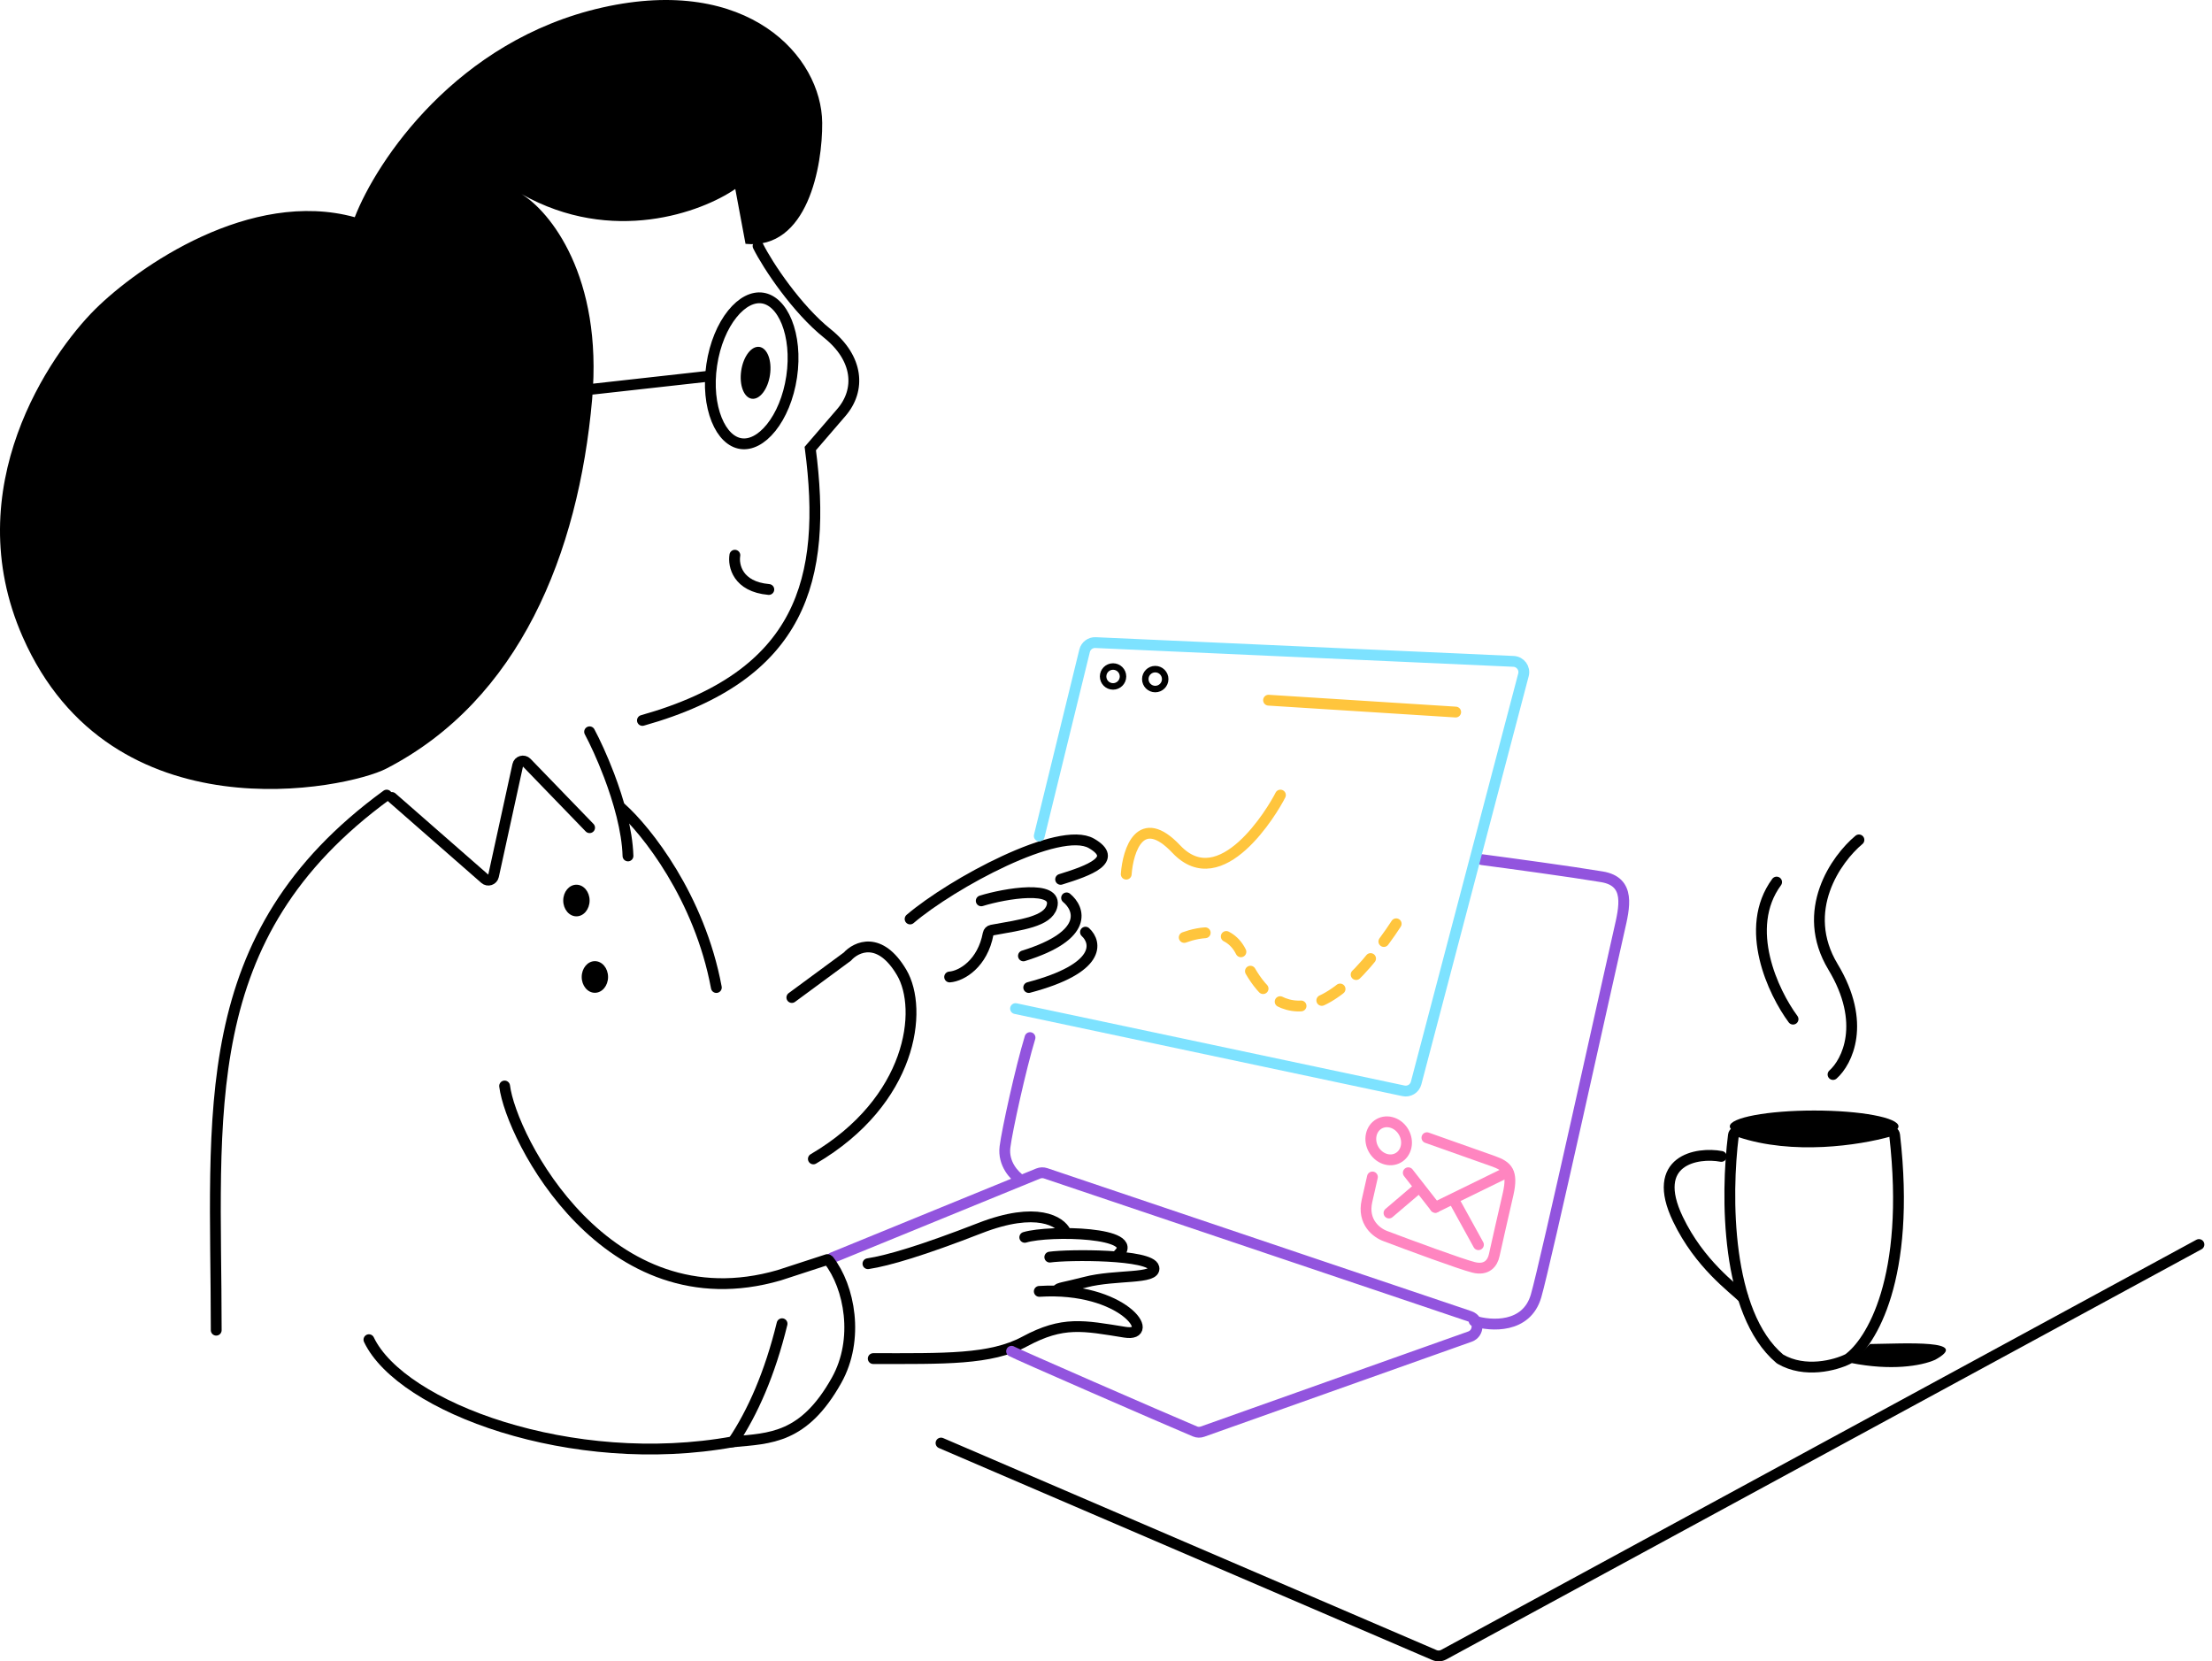 <svg width="253" height="190" viewBox="0 0 253 190" fill="none" xmlns="http://www.w3.org/2000/svg">
<g clip-path="url(#clip0_1298_729513)">
<path d="M108.616 111.727C110.021 111.62 112.388 110.173 113.022 106.785C113.061 106.578 113.22 106.411 113.427 106.374C116.89 105.753 119.793 105.388 120.307 103.682C121.071 101.147 114.958 102.176 112.23 103.021" stroke="black" stroke-width="1.237" stroke-linecap="round"/>
<path d="M104.093 105.094C108.87 101.019 121.204 94.345 124.84 96.453C127.993 98.28 124.626 99.544 121.311 100.563" stroke="black" stroke-width="1.237" stroke-linecap="round"/>
<path d="M121.992 102.682C123.497 103.914 124.617 106.965 117.057 109.314" stroke="black" stroke-width="1.237" stroke-linecap="round"/>
<path d="M124.153 106.602C125.451 107.797 125.97 110.738 117.661 112.932" stroke="black" stroke-width="1.237" stroke-linecap="round"/>
<path d="M99.877 155.369C108.016 155.369 113.292 155.52 117.211 153.41C121.582 151.056 123.901 151.592 128.666 152.355C132.434 152.957 128.515 147.079 118.869 147.682" stroke="black" stroke-width="1.237" stroke-linecap="round"/>
<path d="M67.724 45.687C68.975 31.571 62.866 24.146 59.655 22.198C70.043 28.053 80.279 24.248 84.099 21.614L85.27 27.886C92.387 28.604 94.082 18.957 94.04 14.043C93.975 6.463 85.589 -2.898 68.906 0.856C52.224 4.61 43.069 18.409 40.576 24.84C28.631 21.556 15.8 30.493 10.878 35.372C5.788 40.437 -4.928 55.747 2.597 72.842C12.749 95.906 39.754 90.179 44.161 87.91C59.391 80.072 66.16 63.331 67.724 45.687Z" fill="black"/>
<path d="M90.548 43.085C90.194 45.481 89.307 47.53 88.199 48.907C87.078 50.3 85.838 50.896 84.743 50.733C83.648 50.571 82.634 49.642 81.965 47.983C81.305 46.344 81.049 44.127 81.405 41.731C81.759 39.335 82.646 37.286 83.754 35.909C84.875 34.516 86.115 33.92 87.21 34.083C88.305 34.245 89.319 35.174 89.988 36.833C90.648 38.472 90.903 40.689 90.548 43.085Z" stroke="black" stroke-width="1.237"/>
<path d="M85.983 45.597C86.892 45.731 87.826 44.514 88.068 42.878C88.31 41.242 87.77 39.807 86.861 39.672C85.952 39.538 85.019 40.755 84.777 42.391C84.534 44.027 85.075 45.462 85.983 45.597Z" fill="black"/>
<path d="M67.766 44.505L81.106 43.02" stroke="black" stroke-width="1.237" stroke-linecap="round"/>
<path d="M86.704 28.133C87.831 30.401 91.156 35.359 94.628 38.134C98.178 40.972 98.478 44.589 96.211 47.196L92.678 51.296C94.628 66.207 91.754 77.249 73.478 82.389" stroke="black" stroke-width="1.237" stroke-linecap="round"/>
<path d="M44.226 90.926C22.081 107.08 24.731 127.225 24.731 152.121" stroke="black" stroke-width="1.237" stroke-linecap="round"/>
<path d="M44.827 91.201L55.459 100.504C55.804 100.806 56.346 100.627 56.445 100.179L59.217 87.504C59.319 87.034 59.904 86.868 60.239 87.213L67.436 94.654" stroke="black" stroke-width="1.237" stroke-linecap="round"/>
<path d="M67.436 83.689C68.026 84.794 68.872 86.59 69.664 88.677C70.751 91.542 71.738 94.955 71.826 97.885" stroke="black" stroke-width="1.237" stroke-linecap="round"/>
<path d="M65.928 104.793C66.761 104.793 67.436 103.983 67.436 102.984C67.436 101.985 66.761 101.176 65.928 101.176C65.096 101.176 64.421 101.985 64.421 102.984C64.421 103.983 65.096 104.793 65.928 104.793Z" fill="black"/>
<path d="M68.04 113.536C68.873 113.536 69.548 112.726 69.548 111.727C69.548 110.728 68.873 109.918 68.04 109.918C67.208 109.918 66.533 110.728 66.533 111.727C66.533 112.726 67.208 113.536 68.04 113.536Z" fill="black"/>
<path d="M84.051 63.494C83.857 64.67 84.362 67.1 87.935 67.413" stroke="black" stroke-width="1.237" stroke-linecap="round"/>
<path d="M71.08 92.434C73.893 94.946 80.003 102.563 81.933 112.933" stroke="black" stroke-width="1.237" stroke-linecap="round"/>
<path d="M120.976 147.531C120.976 147.28 121.688 147.267 124.141 146.627C127.608 145.722 132.28 146.325 131.979 144.969C131.631 143.405 122.181 143.461 120.071 143.763" stroke="black" stroke-width="1.237" stroke-linecap="round"/>
<path d="M117.21 141.502C120.074 140.648 130.625 140.899 127.911 143.461" stroke="black" stroke-width="1.237" stroke-linecap="round"/>
<path d="M121.881 140.9C121.328 139.694 118.595 137.916 112.083 140.448C105.572 142.98 101.583 144.166 99.272 144.517" stroke="black" stroke-width="1.237" stroke-linecap="round"/>
<path d="M115.7 154.532C116.046 154.763 133.019 162.165 136.68 163.702C136.959 163.819 137.261 163.821 137.546 163.72L168.12 152.858C169.221 152.467 169.208 150.906 168.101 150.533L119.601 134.18C119.321 134.085 119.016 134.095 118.742 134.207L95.201 143.831" stroke="#9254DE" stroke-width="1.237" stroke-linecap="round"/>
<path d="M168.604 151.067C170.514 151.67 174.604 151.941 175.689 148.203C176.774 144.465 183.929 111.928 185.185 106.452C185.807 103.739 186.541 100.825 183.225 100.272C179.608 99.669 172.574 98.714 169.509 98.312" stroke="#9254DE" stroke-width="1.237" stroke-linecap="round"/>
<path d="M166.495 81.431L145.092 80.074" stroke="#FFC53D" stroke-width="1.237" stroke-linecap="round"/>
<path d="M127.307 78.499C127.936 78.499 128.445 77.989 128.445 77.361C128.445 76.732 127.936 76.223 127.307 76.223C126.678 76.223 126.169 76.732 126.169 77.361C126.169 77.989 126.678 78.499 127.307 78.499Z" stroke="black" stroke-width="0.742"/>
<path d="M132.132 78.8C132.761 78.8 133.27 78.29 133.27 77.662C133.27 77.033 132.761 76.523 132.132 76.523C131.504 76.523 130.994 77.033 130.994 77.662C130.994 78.29 131.504 78.8 132.132 78.8Z" stroke="black" stroke-width="0.742"/>
<path d="M118.866 95.599L124.052 74.424C124.192 73.853 124.716 73.461 125.303 73.488L173.113 75.635C173.896 75.67 174.447 76.419 174.248 77.177L161.971 123.857C161.804 124.492 161.168 124.884 160.526 124.748L116.153 115.344" stroke="#7DE2FF" stroke-width="1.237" stroke-linecap="round"/>
<path d="M128.814 99.969C129.015 97.206 130.442 92.765 134.542 97.106C139.667 102.532 145.545 92.734 146.45 90.926" stroke="#FFC53D" stroke-width="1.237" stroke-linecap="round"/>
<path d="M116.754 134.939C116.051 134.487 114.704 133.1 114.946 131.171C115.186 129.241 116.754 122.127 117.809 118.66" stroke="#9254DE" stroke-width="1.237" stroke-linecap="round"/>
<path d="M135.446 107.205C137.104 106.602 140.66 105.783 142.078 109.165C144.038 113.837 149.464 121.374 160.015 105.162" stroke="#FFC53D" stroke-width="1.237" stroke-linecap="round" stroke-dasharray="2.47 2.47"/>
<path d="M158.364 132.523C159.462 132.912 160.562 132.306 160.82 131.169C161.078 130.033 160.397 128.796 159.298 128.407C158.199 128.018 157.1 128.624 156.842 129.76C156.584 130.897 157.265 132.134 158.364 132.523Z" stroke="#FF85C0" stroke-width="1.237"/>
<path d="M163.206 130.109C164.666 130.626 168.838 132.104 170.801 132.798C172.39 133.362 173.072 133.997 172.493 136.55C171.93 139.03 171.181 142.235 170.906 143.539C170.713 144.455 170.047 145.309 168.554 144.938C167.06 144.567 161.221 142.407 158.487 141.373C157.467 141.012 155.797 139.773 156.351 137.334L156.972 134.599" stroke="#FF85C0" stroke-width="1.237" stroke-linecap="round"/>
<path d="M161.074 134.117L164.168 138.071" stroke="#FF85C0" stroke-width="1.237" stroke-linecap="round"/>
<path d="M164.168 138.072L172.456 134.02" stroke="#FF85C0" stroke-width="1.237" stroke-linecap="round"/>
<path d="M158.868 138.721L162.293 135.805" stroke="#FF85C0" stroke-width="1.237" stroke-linecap="round"/>
<path d="M166.272 137.213L169.099 142.343" stroke="#FF85C0" stroke-width="1.237" stroke-linecap="round"/>
<path d="M107.63 165.028L164.061 189.273C164.407 189.422 164.802 189.403 165.133 189.223L251.506 142.324" stroke="black" stroke-width="1.237" stroke-linecap="round"/>
<path d="M196.876 132.247C194.098 131.724 188.67 132.661 191.919 139.428C194.398 144.589 198.228 147.282 199.355 148.404" stroke="black" stroke-width="1.237" stroke-linecap="round"/>
<path d="M203.561 155.387C197.368 150.148 197.394 136.673 198.262 129.819C198.301 129.506 198.623 129.317 198.922 129.418C205.073 131.503 212.56 130.363 216.066 129.378C216.362 129.295 216.666 129.499 216.701 129.805C218.586 146.227 213.971 153.537 211.402 155.391C211.381 155.406 211.362 155.418 211.339 155.429C209.916 156.126 206.446 157.074 203.627 155.433C203.604 155.42 203.582 155.404 203.561 155.387Z" stroke="black" stroke-width="1.237" stroke-linecap="round"/>
<path d="M207.494 130.617C212.822 130.617 217.141 129.808 217.141 128.809C217.141 127.81 212.822 127 207.494 127C202.167 127 197.848 127.81 197.848 128.809C197.848 129.808 202.167 130.617 207.494 130.617Z" fill="black"/>
<path d="M209.654 122.88C211.266 121.451 213.522 116.989 209.654 110.572C205.787 104.155 210.018 98.217 212.618 96.051" stroke="black" stroke-width="1.237" stroke-linecap="round"/>
<path d="M205.082 116.549C202.838 113.524 199.321 106.153 203.203 100.873" stroke="black" stroke-width="1.237" stroke-linecap="round"/>
<path d="M221.33 155.508C225.538 153.197 218.004 153.642 213.892 153.702L211.716 155.869C216.251 156.772 219.697 156.23 221.33 155.508Z" fill="black"/>
<path d="M90.568 114.075L96.911 109.403C97.947 108.251 100.642 107.001 103.129 111.213C105.617 115.425 104.351 125.888 93.029 132.533" stroke="black" stroke-width="1.237" stroke-linecap="round"/>
<path d="M57.716 124.195C58.46 130.136 69.395 151.561 89.118 145.838L94.628 144.042" stroke="black" stroke-width="1.237" stroke-linecap="round"/>
<path d="M42.196 153.207C45.888 160.96 65.454 168.22 83.843 164.881" stroke="black" stroke-width="1.237" stroke-linecap="round"/>
<path d="M89.449 151.381C88.048 157.119 86.087 161.527 83.843 164.881C88.1 164.494 91.947 164.517 95.679 157.861C98.319 153.153 97.168 147.174 94.797 144.137" stroke="black" stroke-width="1.237" stroke-linecap="round"/>
</g>
<defs>
<clipPath id="clip0_1298_729513">
<rect width="252.267" height="190" fill="white"/>
</clipPath>
</defs>
</svg>
